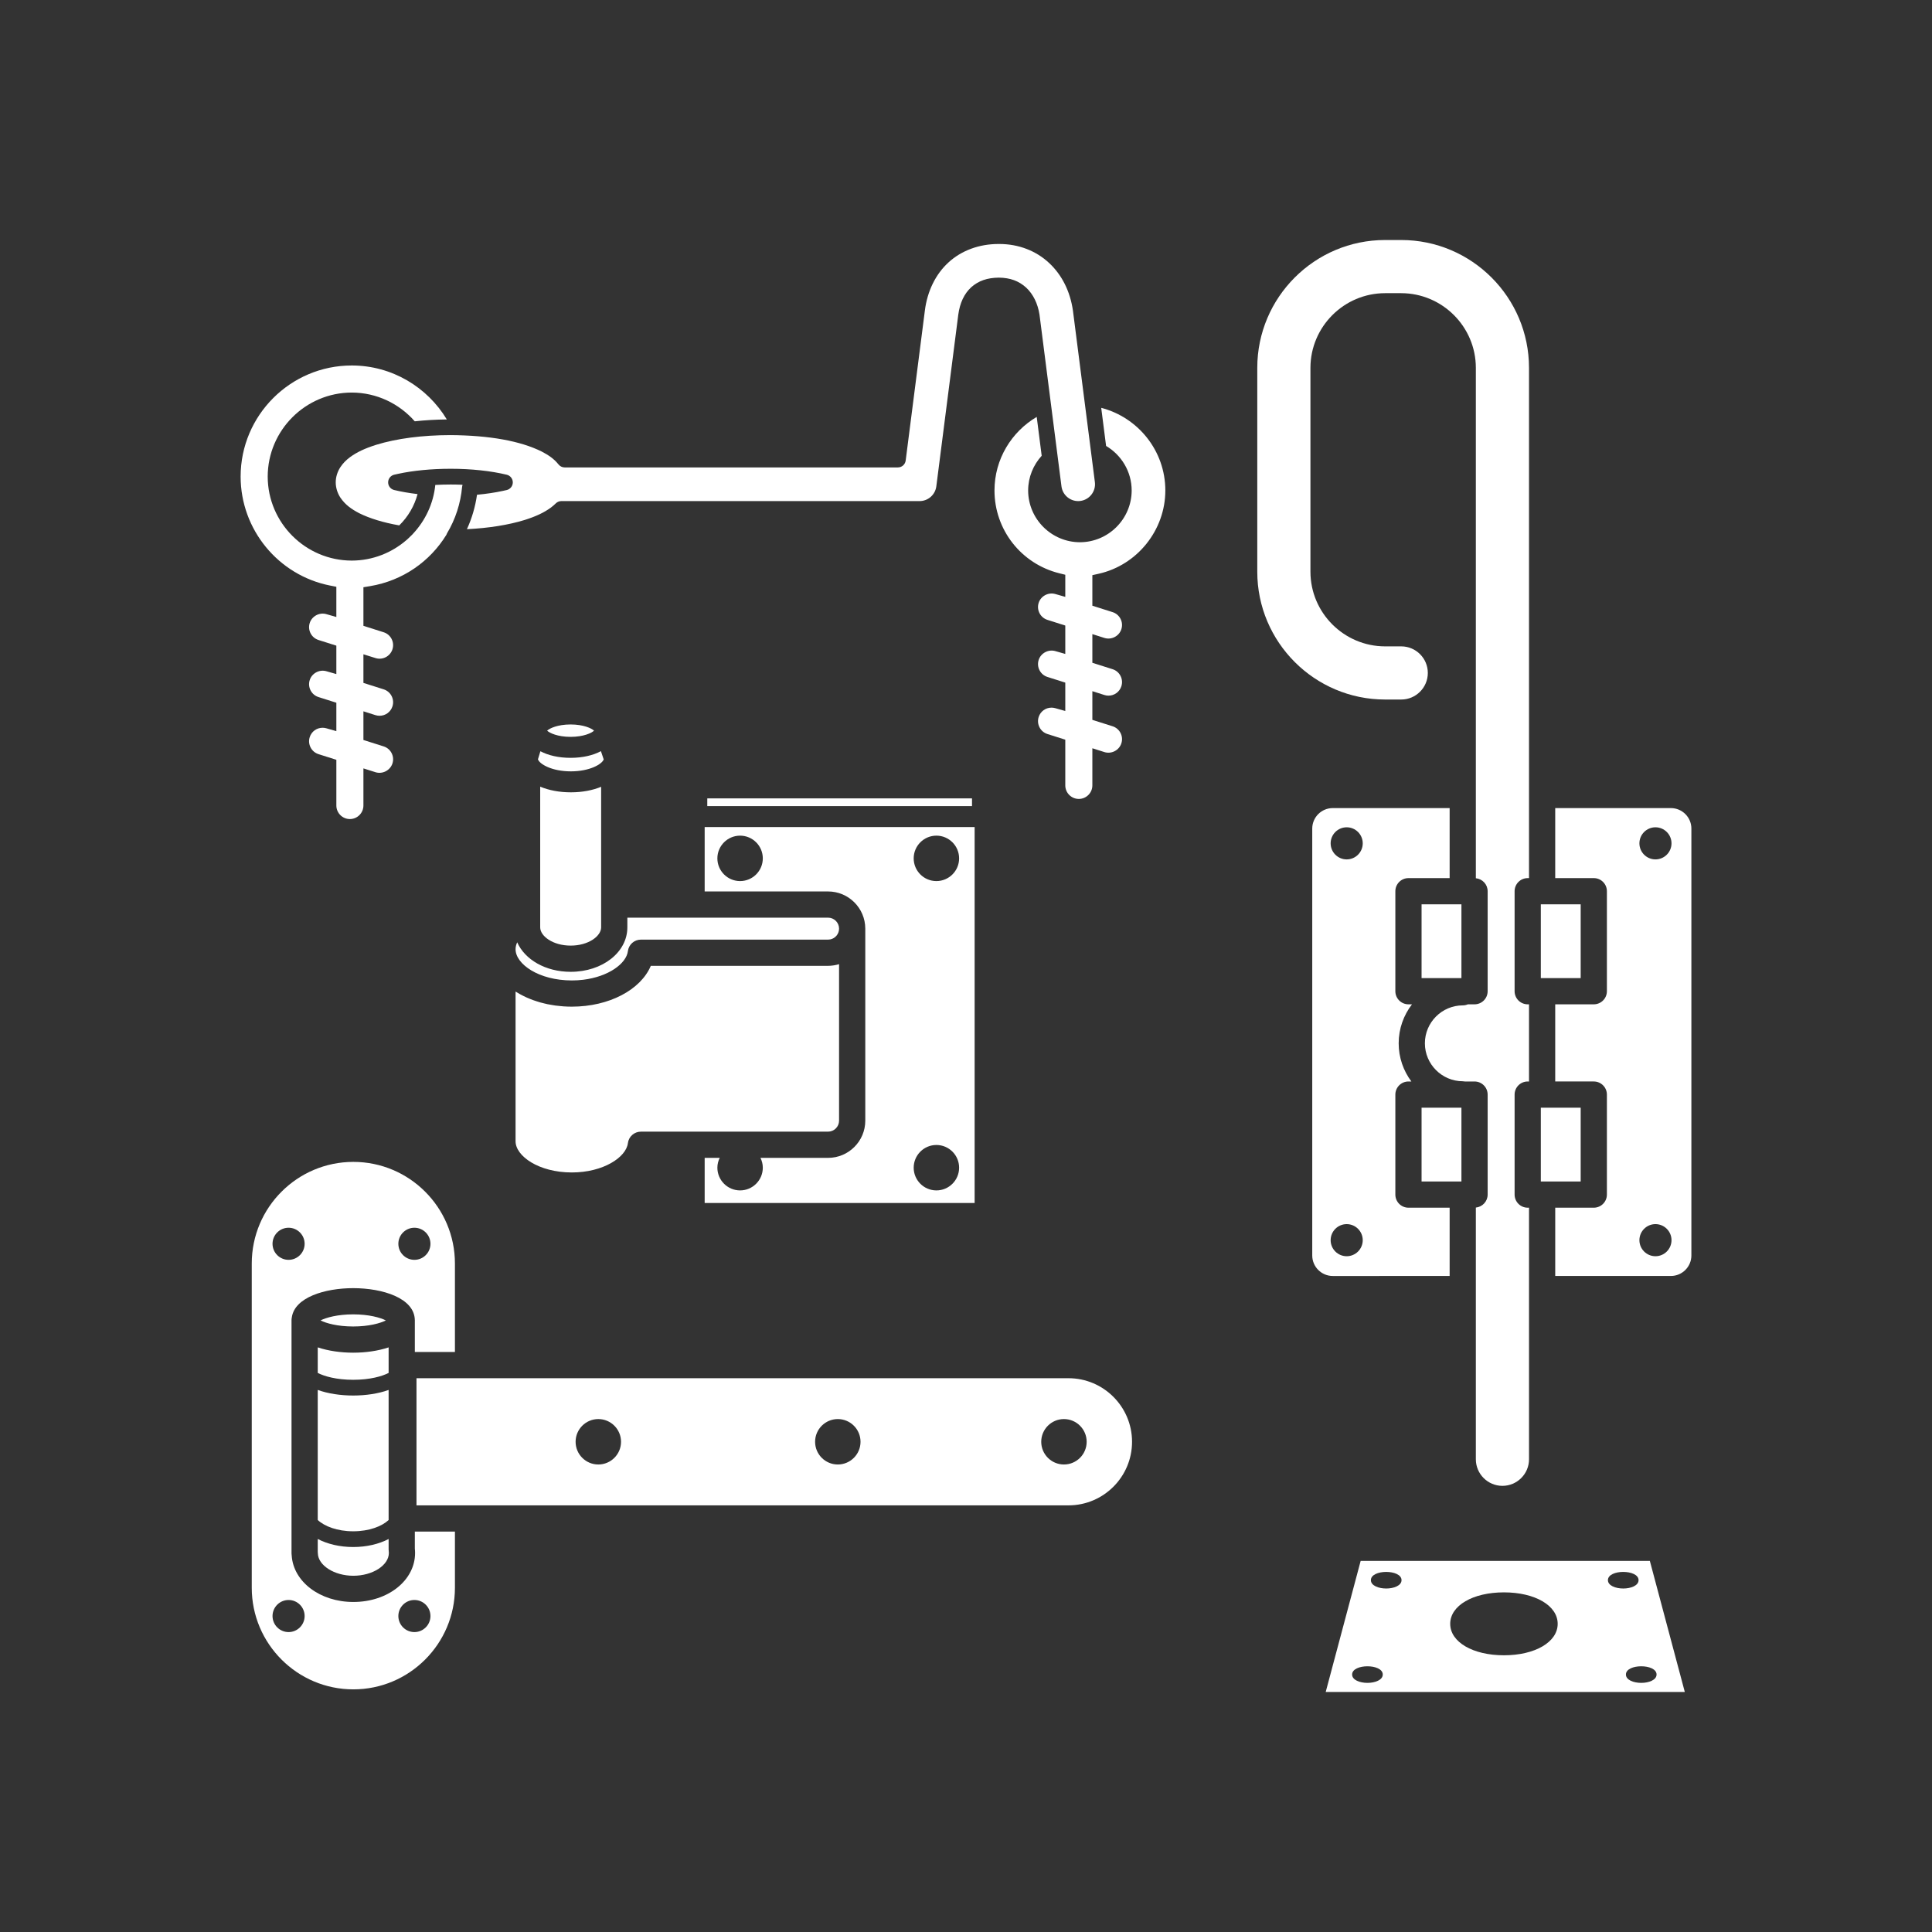 <?xml version="1.0" encoding="iso-8859-1"?>
<!-- Generator: Adobe Illustrator 25.4.1, SVG Export Plug-In . SVG Version: 6.00 Build 0)  -->
<svg version="1.1" id="Calque_1" xmlns="http://www.w3.org/2000/svg" xmlns:xlink="http://www.w3.org/1999/xlink" x="0px" y="0px"
	 viewBox="0 0 368.5 368.5" style="enable-background:new 0 0 368.5 368.5;" xml:space="preserve">
<rect x="0" y="0" width="368.5" height="368.5" fill="#333333" stroke="none"/>
<g>
	<defs>
		<rect id="SVGID_1_" width="368.5" height="368.5"/>
	</defs>
	<clipPath id="SVGID_00000110449389683999294620000009409453825659298993_">
		<use xlink:href="#SVGID_1_"  style="overflow:visible;"/>
	</clipPath>
	<path style="clip-path:url(#SVGID_00000110449389683999294620000009409453825659298993_);fill:#FFFFFF;" d="M210.041,77.791
		l0.929,7.265c2.909,1.72,4.874,4.879,4.881,8.49c-0.01,5.438-4.438,9.866-9.87,9.878c-5.44-0.012-9.868-4.441-9.878-9.872
		c0.005-2.55,0.989-4.869,2.584-6.623l-0.948-7.41c-4.809,2.837-8.054,8.057-8.056,14.031c0.002,7.491,5.087,13.987,12.365,15.793
		l1.139,0.283v4.219l-1.912-0.547c-1.334-0.379-2.754,0.392-3.168,1.695c-0.209,0.656-0.148,1.356,0.169,1.968
		c0.318,0.612,0.855,1.064,1.512,1.272l3.399,1.078v5.417l-1.912-0.544c-1.33-0.377-2.754,0.394-3.167,1.694
		c-0.209,0.658-0.148,1.357,0.169,1.969s0.854,1.064,1.511,1.272l3.399,1.078v5.42l-1.912-0.546c-0.234-0.067-0.474-0.1-0.714-0.1
		c-1.128,0-2.113,0.72-2.453,1.792c-0.209,0.658-0.149,1.358,0.169,1.971c0.317,0.612,0.854,1.064,1.511,1.272l3.399,1.077v8.718
		c0,1.424,1.158,2.583,2.582,2.583c1.423,0,2.582-1.159,2.582-2.583v-7.082l2.297,0.729c1.357,0.429,2.82-0.353,3.24-1.68
		c0.21-0.66,0.15-1.359-0.168-1.971c-0.318-0.611-0.854-1.063-1.511-1.271l-3.858-1.224v-5.47l2.298,0.73
		c0.252,0.082,0.514,0.122,0.779,0.122c1.131,0,2.119-0.724,2.46-1.802c0.209-0.659,0.15-1.358-0.168-1.97
		c-0.317-0.612-0.854-1.065-1.511-1.273l-3.858-1.223v-5.469l2.297,0.73c1.361,0.429,2.82-0.352,3.24-1.681
		c0.21-0.66,0.15-1.359-0.168-1.972c-0.318-0.611-0.854-1.063-1.511-1.27l-3.858-1.225v-5.826l1.174-0.261
		c7.384-1.642,12.744-8.326,12.746-15.894C222.269,85.974,217.06,79.606,210.041,77.791"/>
	<path style="clip-path:url(#SVGID_00000110449389683999294620000009409453825659298993_);fill:#FFFFFF;" d="M62.944,111.682
		l1.209,0.239v5.763l-1.913-0.547c-1.328-0.384-2.754,0.392-3.166,1.694c-0.209,0.657-0.149,1.356,0.168,1.969
		c0.318,0.612,0.856,1.064,1.514,1.272l3.397,1.076v5.421l-1.913-0.546c-1.331-0.381-2.754,0.392-3.166,1.694
		c-0.209,0.658-0.149,1.356,0.169,1.969c0.317,0.612,0.854,1.063,1.512,1.271l3.398,1.078v5.42l-1.912-0.546
		c-0.234-0.066-0.473-0.1-0.713-0.1c-1.128,0-2.115,0.72-2.454,1.793c-0.209,0.658-0.149,1.357,0.169,1.969
		c0.317,0.613,0.854,1.065,1.512,1.273l3.398,1.076v8.719c0,1.423,1.158,2.583,2.582,2.583c1.423,0,2.581-1.16,2.581-2.583v-7.08
		l2.298,0.728c1.341,0.426,2.82-0.351,3.242-1.683c0.209-0.656,0.149-1.355-0.169-1.967c-0.318-0.614-0.855-1.065-1.513-1.273
		l-3.858-1.223v-5.469l2.299,0.73c0.252,0.08,0.514,0.12,0.78,0.12c1.13,0,2.119-0.724,2.461-1.803
		c0.208-0.658,0.148-1.357-0.169-1.969c-0.318-0.612-0.855-1.064-1.513-1.272l-3.858-1.224v-5.459l2.293,0.717
		c1.393,0.445,2.825-0.349,3.247-1.679c0.209-0.658,0.148-1.357-0.17-1.97c-0.318-0.612-0.854-1.063-1.511-1.271l-3.859-1.225
		v-7.361l1.254-0.208c6.258-1.036,11.458-4.72,14.57-9.794c0.033-0.089,0.063-0.178,0.112-0.261
		c1.627-2.725,2.598-5.723,2.889-8.907c0.008-0.09,0.034-0.175,0.057-0.26c0.003-0.039,0.003-0.078,0.006-0.116
		c-0.721-0.031-1.447-0.048-2.171-0.048h-0.112c-0.976,0-1.944,0.031-2.895,0.082c-0.362,3.574-1.913,6.796-4.235,9.291
		c-0.063,0.068-0.122,0.137-0.186,0.204c-0.246,0.256-0.505,0.499-0.768,0.739c-0.076,0.068-0.144,0.143-0.221,0.21
		c-0.016,0.015-0.035,0.024-0.052,0.037c-2.813,2.446-6.472,3.942-10.477,3.949c-8.825-0.015-16.012-7.202-16.027-16.023
		c0.015-8.825,7.202-16.013,16.022-16.028h0.005c4.786,0.008,9.079,2.138,12.018,5.484c1.95-0.212,3.997-0.331,6.116-0.355
		c-3.712-6.153-10.442-10.291-18.137-10.292c-11.681,0.002-21.187,9.508-21.19,21.189C45.896,100.983,53.066,109.725,62.944,111.682
		"/>
	<path style="clip-path:url(#SVGID_00000110449389683999294620000009409453825659298993_);fill:#FFFFFF;" d="M85.908,82.991
		C80.544,83,75.647,83.638,71.759,84.838c-2.132,0.673-3.663,1.392-4.955,2.328c-0.805,0.598-1.384,1.191-1.864,1.913
		c-0.58,0.866-0.908,1.928-0.904,2.921c-0.004,1.005,0.324,2.07,0.901,2.932c0.941,1.381,2.107,2.18,3.568,2.951
		c2.027,1.006,4.604,1.793,7.644,2.328c1.686-1.647,2.891-3.712,3.494-5.97c-1.617-0.192-3.138-0.457-4.467-0.779
		c-0.673-0.163-1.147-0.766-1.146-1.459c0.001-0.693,0.476-1.296,1.149-1.457c0.25-0.06,0.507-0.117,0.772-0.172
		c2.843-0.618,6.378-0.961,9.937-0.961h0.146c3.833,0,7.608,0.404,10.629,1.138c0.673,0.163,1.146,0.767,1.146,1.459
		c-0.001,0.692-0.476,1.294-1.149,1.457c-0.254,0.061-0.515,0.119-0.782,0.172c-1.445,0.316-3.123,0.565-4.897,0.73
		c-0.327,2.289-0.97,4.486-1.922,6.568c4.148-0.205,7.918-0.805,11.019-1.761c2.133-0.675,3.663-1.394,4.953-2.33
		c0.364-0.27,0.689-0.545,0.978-0.833c0.281-0.28,0.661-0.437,1.058-0.437h68.335c1.61,0,2.979-1.206,3.185-2.804l4.187-32.73
		c0.301-2.256,1.131-4.019,2.466-5.249c1.392-1.237,3.061-1.815,5.271-1.836c2.167,0.024,3.816,0.63,5.218,1.907
		c1.332,1.247,2.204,3.02,2.538,5.141l4.192,32.768c0.222,1.734,1.812,3.004,3.596,2.778c1.753-0.226,2.999-1.837,2.775-3.593
		l-4.187-32.728c-0.535-3.67-2.092-6.775-4.513-9.041c-2.492-2.355-5.87-3.65-9.518-3.65h-0.173c-3.675,0-7.053,1.243-9.512,3.5
		c-2.452,2.225-4.055,5.484-4.521,9.182l-3.663,28.624c-0.095,0.749-0.732,1.31-1.487,1.31h-63.552
		c-0.455,0-0.886-0.207-1.171-0.563c-0.887-1.109-1.922-1.787-3.203-2.462C99.245,84.101,93.371,83.039,85.908,82.991"/>
	<path style="clip-path:url(#SVGID_00000110449389683999294620000009409453825659298993_);fill:#FFFFFF;" d="M259.526,297.72
		l-6.667,25h68.492l-6.667-25H259.526z M260.819,320.984c-1.452,0-2.922-0.548-2.922-1.595c0-2.093,5.844-2.093,5.844,0
		C263.741,320.436,262.272,320.984,260.819,320.984 M264.4,302.984c-1.453,0-2.923-0.548-2.923-1.595c0-2.093,5.844-2.093,5.844,0
		C267.321,302.436,265.852,302.984,264.4,302.984 M286.855,315.72c-5.94,0-10.25-2.523-10.25-6c0-3.476,4.31-6,10.25-6
		c5.939,0,10.25,2.524,10.25,6C297.105,313.197,292.794,315.72,286.855,315.72 M306.687,301.389c0-2.093,5.844-2.093,5.844,0
		c0,1.047-1.469,1.595-2.921,1.595C308.157,302.984,306.687,302.436,306.687,301.389 M315.964,319.389
		c0,1.047-1.47,1.595-2.922,1.595c-1.452,0-2.922-0.548-2.922-1.595C310.12,317.296,315.964,317.296,315.964,319.389"/>
	<path style="clip-path:url(#SVGID_00000110449389683999294620000009409453825659298993_);fill:#FFFFFF;" d="M318.696,154.131
		h-22.061v13.354h7.356c1.381,0,2.5,1.119,2.5,2.5v19.074c0,1.381-1.119,2.5-2.5,2.5h-7.356v14.717h7.356c1.381,0,2.5,1.12,2.5,2.5
		v19.074c0,1.381-1.119,2.5-2.5,2.5h-7.355v13.021h22.06c2.156,0,3.91-1.754,3.91-3.911v-81.419
		C322.606,155.885,320.852,154.131,318.696,154.131 M315.754,239.606c-1.688,0-3.061-1.374-3.061-3.062
		c0-1.688,1.373-3.062,3.061-3.062c1.688,0,3.061,1.374,3.061,3.062C318.815,238.232,317.442,239.606,315.754,239.606
		 M315.754,163.917c-1.688,0-3.061-1.374-3.061-3.064c0-1.687,1.373-3.06,3.061-3.06c1.688,0,3.061,1.373,3.061,3.06
		C318.815,162.543,317.442,163.917,315.754,163.917"/>
	<path style="clip-path:url(#SVGID_00000110449389683999294620000009409453825659298993_);fill:#FFFFFF;" d="M276.497,243.372
		V230.35h-7.854c-1.381,0-2.5-1.119-2.5-2.5v-19.073c0-1.381,1.119-2.5,2.5-2.5h0.555c-1.516-2.038-2.422-4.554-2.422-7.28
		c0-2.798,0.953-5.373,2.54-7.438h-0.673c-1.381,0-2.5-1.119-2.5-2.5v-19.073c0-1.381,1.119-2.5,2.5-2.5h7.854v-13.355h-22.296
		c-2.156,0-3.91,1.754-3.91,3.911v81.419c0,2.156,1.754,3.911,3.91,3.911H276.497z M256.86,157.794c1.688,0,3.062,1.373,3.062,3.06
		c0,1.69-1.374,3.064-3.062,3.064c-1.688,0-3.06-1.374-3.06-3.064C253.8,159.167,255.172,157.794,256.86,157.794 M256.86,233.483
		c1.688,0,3.062,1.374,3.062,3.062c0,1.688-1.374,3.062-3.062,3.062c-1.688,0-3.06-1.374-3.06-3.062
		C253.8,234.857,255.172,233.483,256.86,233.483"/>
	<path style="clip-path:url(#SVGID_00000110449389683999294620000009409453825659298993_);fill:#FFFFFF;" d="M291.636,230.35h-0.248
		c-1.381,0-2.5-1.119-2.5-2.5v-19.073c0-1.381,1.119-2.5,2.5-2.5h0.248v-14.718h-0.248c-1.381,0-2.5-1.119-2.5-2.5v-19.073
		c0-1.382,1.119-2.5,2.5-2.5h0.248l-0.001-97.334c-0.003-13.435-10.935-24.368-24.369-24.372h-3.088
		c-13.434,0.004-24.367,10.937-24.371,24.372v38.903c0.004,13.432,10.937,24.364,24.372,24.369h3.087
		c2.795,0,5.069-2.274,5.069-5.069s-2.274-5.069-5.069-5.069h-3.088c-7.835-0.013-14.218-6.394-14.232-14.226V70.152
		c0.014-7.837,6.397-14.22,14.227-14.234h3.093c7.836,0.014,14.217,6.397,14.23,14.229v97.364c1.262,0.127,2.25,1.179,2.25,2.475
		v19.073c0,1.381-1.119,2.5-2.5,2.5h-1.268c-0.3,0.129-0.63,0.201-0.978,0.201c-3.983,0.007-7.224,3.253-7.224,7.236
		c0,3.984,3.241,7.23,7.225,7.238c0.144,0,0.283,0.019,0.42,0.043h1.825c1.381,0,2.5,1.119,2.5,2.5v19.073
		c0,1.295-0.988,2.348-2.25,2.475v48.007c0,2.796,2.274,5.071,5.069,5.071c2.797,0,5.072-2.275,5.072-5.071L291.636,230.35z"/>
	
		<rect x="271.143" y="211.277" style="clip-path:url(#SVGID_00000110449389683999294620000009409453825659298993_);fill:#FFFFFF;" width="7.603" height="14.073"/>
	
		<rect x="293.888" y="211.277" style="clip-path:url(#SVGID_00000110449389683999294620000009409453825659298993_);fill:#FFFFFF;" width="7.603" height="14.073"/>
	
		<rect x="271.143" y="172.486" style="clip-path:url(#SVGID_00000110449389683999294620000009409453825659298993_);fill:#FFFFFF;" width="7.603" height="14.073"/>
	
		<rect x="293.888" y="172.486" style="clip-path:url(#SVGID_00000110449389683999294620000009409453825659298993_);fill:#FFFFFF;" width="7.603" height="14.073"/>
	<path style="clip-path:url(#SVGID_00000110449389683999294620000009409453825659298993_);fill:#FFFFFF;" d="M86.771,292.125h-7.647
		v3.256c0.03,0.272,0.046,0.545,0.046,0.821c0,5.243-5.172,9.351-11.776,9.351c-6.346,0-11.423-3.852-11.754-8.835
		c-0.023-0.136-0.036-0.276-0.036-0.418v-44.497c0-0.177,0.02-0.349,0.055-0.515c0.52-3.834,6.304-5.593,11.709-5.593
		c5.625,0,11.669,1.902,11.753,6.07c0,0.013,0.003,0.025,0.003,0.038v0.004c0,0.014,0.004,0.028,0.004,0.043
		c0,0.014-0.004,0.028-0.004,0.043v5.98h7.647v-16.884c0-10.685-8.691-19.377-19.376-19.377c-10.684,0-19.375,8.692-19.375,19.377
		v61.855c0,10.684,8.691,19.376,19.375,19.376c10.685,0,19.376-8.692,19.376-19.376V292.125z M79.041,234.173
		c1.688,0,3.062,1.374,3.062,3.062s-1.374,3.061-3.062,3.061c-1.688,0-3.061-1.373-3.061-3.061S77.353,234.173,79.041,234.173
		 M55.041,234.173c1.688,0,3.062,1.374,3.062,3.062s-1.374,3.061-3.062,3.061s-3.061-1.373-3.061-3.061
		S53.353,234.173,55.041,234.173 M55.041,311.296c-1.688,0-3.061-1.373-3.061-3.061s1.373-3.062,3.061-3.062
		s3.062,1.374,3.062,3.062S56.729,311.296,55.041,311.296 M79.041,311.296c-1.688,0-3.061-1.373-3.061-3.061
		s1.373-3.062,3.061-3.062c1.688,0,3.062,1.374,3.062,3.062S80.729,311.296,79.041,311.296"/>
	<path style="clip-path:url(#SVGID_00000110449389683999294620000009409453825659298993_);fill:#FFFFFF;" d="M67.368,263.176
		c3.206,0,5.526-0.674,6.756-1.311v-4.872c-2.023,0.681-4.423,1.013-6.756,1.013c-2.336,0-4.739-0.333-6.764-1.015v4.872
		C61.833,262.499,64.156,263.176,67.368,263.176"/>
	<path style="clip-path:url(#SVGID_00000110449389683999294620000009409453825659298993_);fill:#FFFFFF;" d="M74.124,289.922V265.11
		c-1.934,0.704-4.35,1.066-6.756,1.066c-2.411,0-4.828-0.363-6.764-1.068v24.808c1.282,1.202,3.711,2.154,6.764,2.154
		C70.416,292.07,72.84,291.121,74.124,289.922"/>
	<path style="clip-path:url(#SVGID_00000110449389683999294620000009409453825659298993_);fill:#FFFFFF;" d="M67.368,295.07
		c-2.586,0-4.927-0.572-6.764-1.533v2.455c0.011,0.085,0.017,0.172,0.019,0.261c0.044,2.33,3.144,4.299,6.77,4.299
		c3.674,0,6.777-1.992,6.777-4.35c0-0.119-0.01-0.236-0.025-0.353c-0.014-0.106-0.021-0.213-0.021-0.321v-1.987
		C72.289,294.5,69.95,295.07,67.368,295.07"/>
	<path style="clip-path:url(#SVGID_00000110449389683999294620000009409453825659298993_);fill:#FFFFFF;" d="M61.139,251.851
		c1.053,0.536,3.23,1.155,6.229,1.155s5.175-0.619,6.229-1.155c-1.054-0.537-3.231-1.156-6.229-1.156
		C64.369,250.695,62.193,251.314,61.139,251.851"/>
	<path style="clip-path:url(#SVGID_00000110449389683999294620000009409453825659298993_);fill:#FFFFFF;" d="M203.795,262.873
		H79.439v24.252h124.356c6.686,0,12.126-5.44,12.126-12.125C215.921,268.312,210.481,262.873,203.795,262.873 M114.12,279.33
		c-2.389,0-4.332-1.943-4.332-4.332c0-2.389,1.943-4.333,4.332-4.333s4.333,1.944,4.333,4.333
		C118.453,277.387,116.509,279.33,114.12,279.33 M159.8,279.33c-2.389,0-4.332-1.943-4.332-4.332c0-2.389,1.943-4.333,4.332-4.333
		c2.389,0,4.333,1.944,4.333,4.333C164.133,277.387,162.189,279.33,159.8,279.33 M202.932,279.33c-2.389,0-4.333-1.943-4.333-4.332
		c0-2.389,1.944-4.333,4.333-4.333c2.389,0,4.333,1.944,4.333,4.333C207.265,277.387,205.321,279.33,202.932,279.33"/>
	
		<rect x="134.905" y="152.281" style="clip-path:url(#SVGID_00000110449389683999294620000009409453825659298993_);fill:#FFFFFF;" width="50.49" height="1.47"/>
	<path style="clip-path:url(#SVGID_00000110449389683999294620000009409453825659298993_);fill:#FFFFFF;" d="M185.895,157.75h-51.49
		v12.282h23.539c3.909,0,7.089,3.176,7.095,7.083c0,0.004,0.001,0.007,0.001,0.01v36.627c0,3.911-3.184,7.093-7.096,7.093H145.05
		c0.276,0.57,0.444,1.201,0.444,1.875c0,2.39-1.944,4.333-4.333,4.333c-2.389,0-4.332-1.943-4.332-4.333
		c0-0.674,0.168-1.305,0.444-1.875h-2.868v8.606h51.49V157.75z M141.161,168.053c-2.389,0-4.332-1.943-4.332-4.333
		c0-2.389,1.943-4.333,4.332-4.333c2.389,0,4.333,1.944,4.333,4.333C145.494,166.11,143.55,168.053,141.161,168.053
		 M178.604,159.387c2.389,0,4.333,1.944,4.333,4.333c0,2.39-1.944,4.333-4.333,4.333c-2.389,0-4.332-1.943-4.332-4.333
		C174.272,161.331,176.215,159.387,178.604,159.387 M174.272,222.72c0-2.389,1.943-4.333,4.332-4.333
		c2.389,0,4.333,1.944,4.333,4.333c0,2.39-1.944,4.333-4.333,4.333C176.215,227.053,174.272,225.11,174.272,222.72"/>
	<path style="clip-path:url(#SVGID_00000110449389683999294620000009409453825659298993_);fill:#FFFFFF;" d="M122.242,215.845
		h35.702c1.155,0,2.095-0.939,2.095-2.093v-29.848c-0.009,0.003-0.02,0.004-0.03,0.006c-0.284,0.087-0.576,0.151-0.873,0.201
		c-0.079,0.013-0.157,0.025-0.237,0.036c-0.313,0.043-0.63,0.072-0.955,0.072h-33.811c-1.93,4.563-7.936,7.785-15.068,7.785
		c-0.537,0-1.067-0.019-1.59-0.054c-0.174-0.012-0.343-0.035-0.516-0.05c-0.344-0.032-0.689-0.061-1.025-0.107
		c-0.2-0.026-0.394-0.065-0.591-0.097c-0.3-0.049-0.601-0.096-0.894-0.157c-0.204-0.042-0.401-0.094-0.602-0.142
		c-0.275-0.066-0.551-0.13-0.819-0.205c-0.202-0.057-0.396-0.122-0.593-0.185c-0.255-0.081-0.511-0.161-0.759-0.251
		c-0.195-0.07-0.382-0.148-0.572-0.224c-0.237-0.096-0.474-0.191-0.703-0.295c-0.185-0.083-0.363-0.173-0.543-0.262
		c-0.22-0.11-0.438-0.219-0.649-0.336c-0.173-0.096-0.34-0.196-0.507-0.297c-0.12-0.072-0.249-0.139-0.366-0.214v28.55
		c0,2.815,4.407,5.951,10.729,5.951c5.988,0,10.365-2.889,10.696-5.588C119.914,216.787,120.979,215.845,122.242,215.845"/>
	<path style="clip-path:url(#SVGID_00000110449389683999294620000009409453825659298993_);fill:#FFFFFF;" d="M119.658,175.031v1.855
		c0,4.751-4.749,8.473-10.811,8.473c-4.784,0-8.738-2.321-10.2-5.632c-0.195,0.431-0.311,0.874-0.311,1.324
		c0,2.816,4.407,5.953,10.729,5.953c0.749,0,1.472-0.045,2.165-0.129c4.854-0.591,8.241-3.099,8.531-5.461
		c0.153-1.253,1.218-2.196,2.481-2.196h35.702c0.145,0,0.285-0.014,0.422-0.042c0.954-0.196,1.673-1.041,1.673-2.051
		c0-1.155-0.94-2.094-2.095-2.094H119.658z"/>
	<path style="clip-path:url(#SVGID_00000110449389683999294620000009409453825659298993_);fill:#FFFFFF;" d="M103.034,176.887
		c0,1.643,2.387,3.473,5.813,3.473c3.424,0,5.811-1.83,5.811-3.473v-26.815c-1.628,0.669-3.603,1.052-5.778,1.052
		c-2.204,0-4.206-0.393-5.846-1.079V176.887z"/>
	<path style="clip-path:url(#SVGID_00000110449389683999294620000009409453825659298993_);fill:#FFFFFF;" d="M108.88,147.124
		c3.62,0,5.94-1.375,6.267-2.274l-0.529-1.579c-1.491,0.801-3.49,1.274-5.787,1.274c-2.282,0-4.269-0.466-5.757-1.257l-0.467,1.542
		C102.906,145.728,105.234,147.124,108.88,147.124"/>
	<path style="clip-path:url(#SVGID_00000110449389683999294620000009409453825659298993_);fill:#FFFFFF;" d="M104.358,139.363
		c0.447,0.437,1.994,1.182,4.473,1.182c2.478,0,4.025-0.746,4.471-1.182c-0.447-0.437-1.994-1.183-4.471-1.183
		C106.353,138.18,104.805,138.926,104.358,139.363"/>
</g>
</svg>
